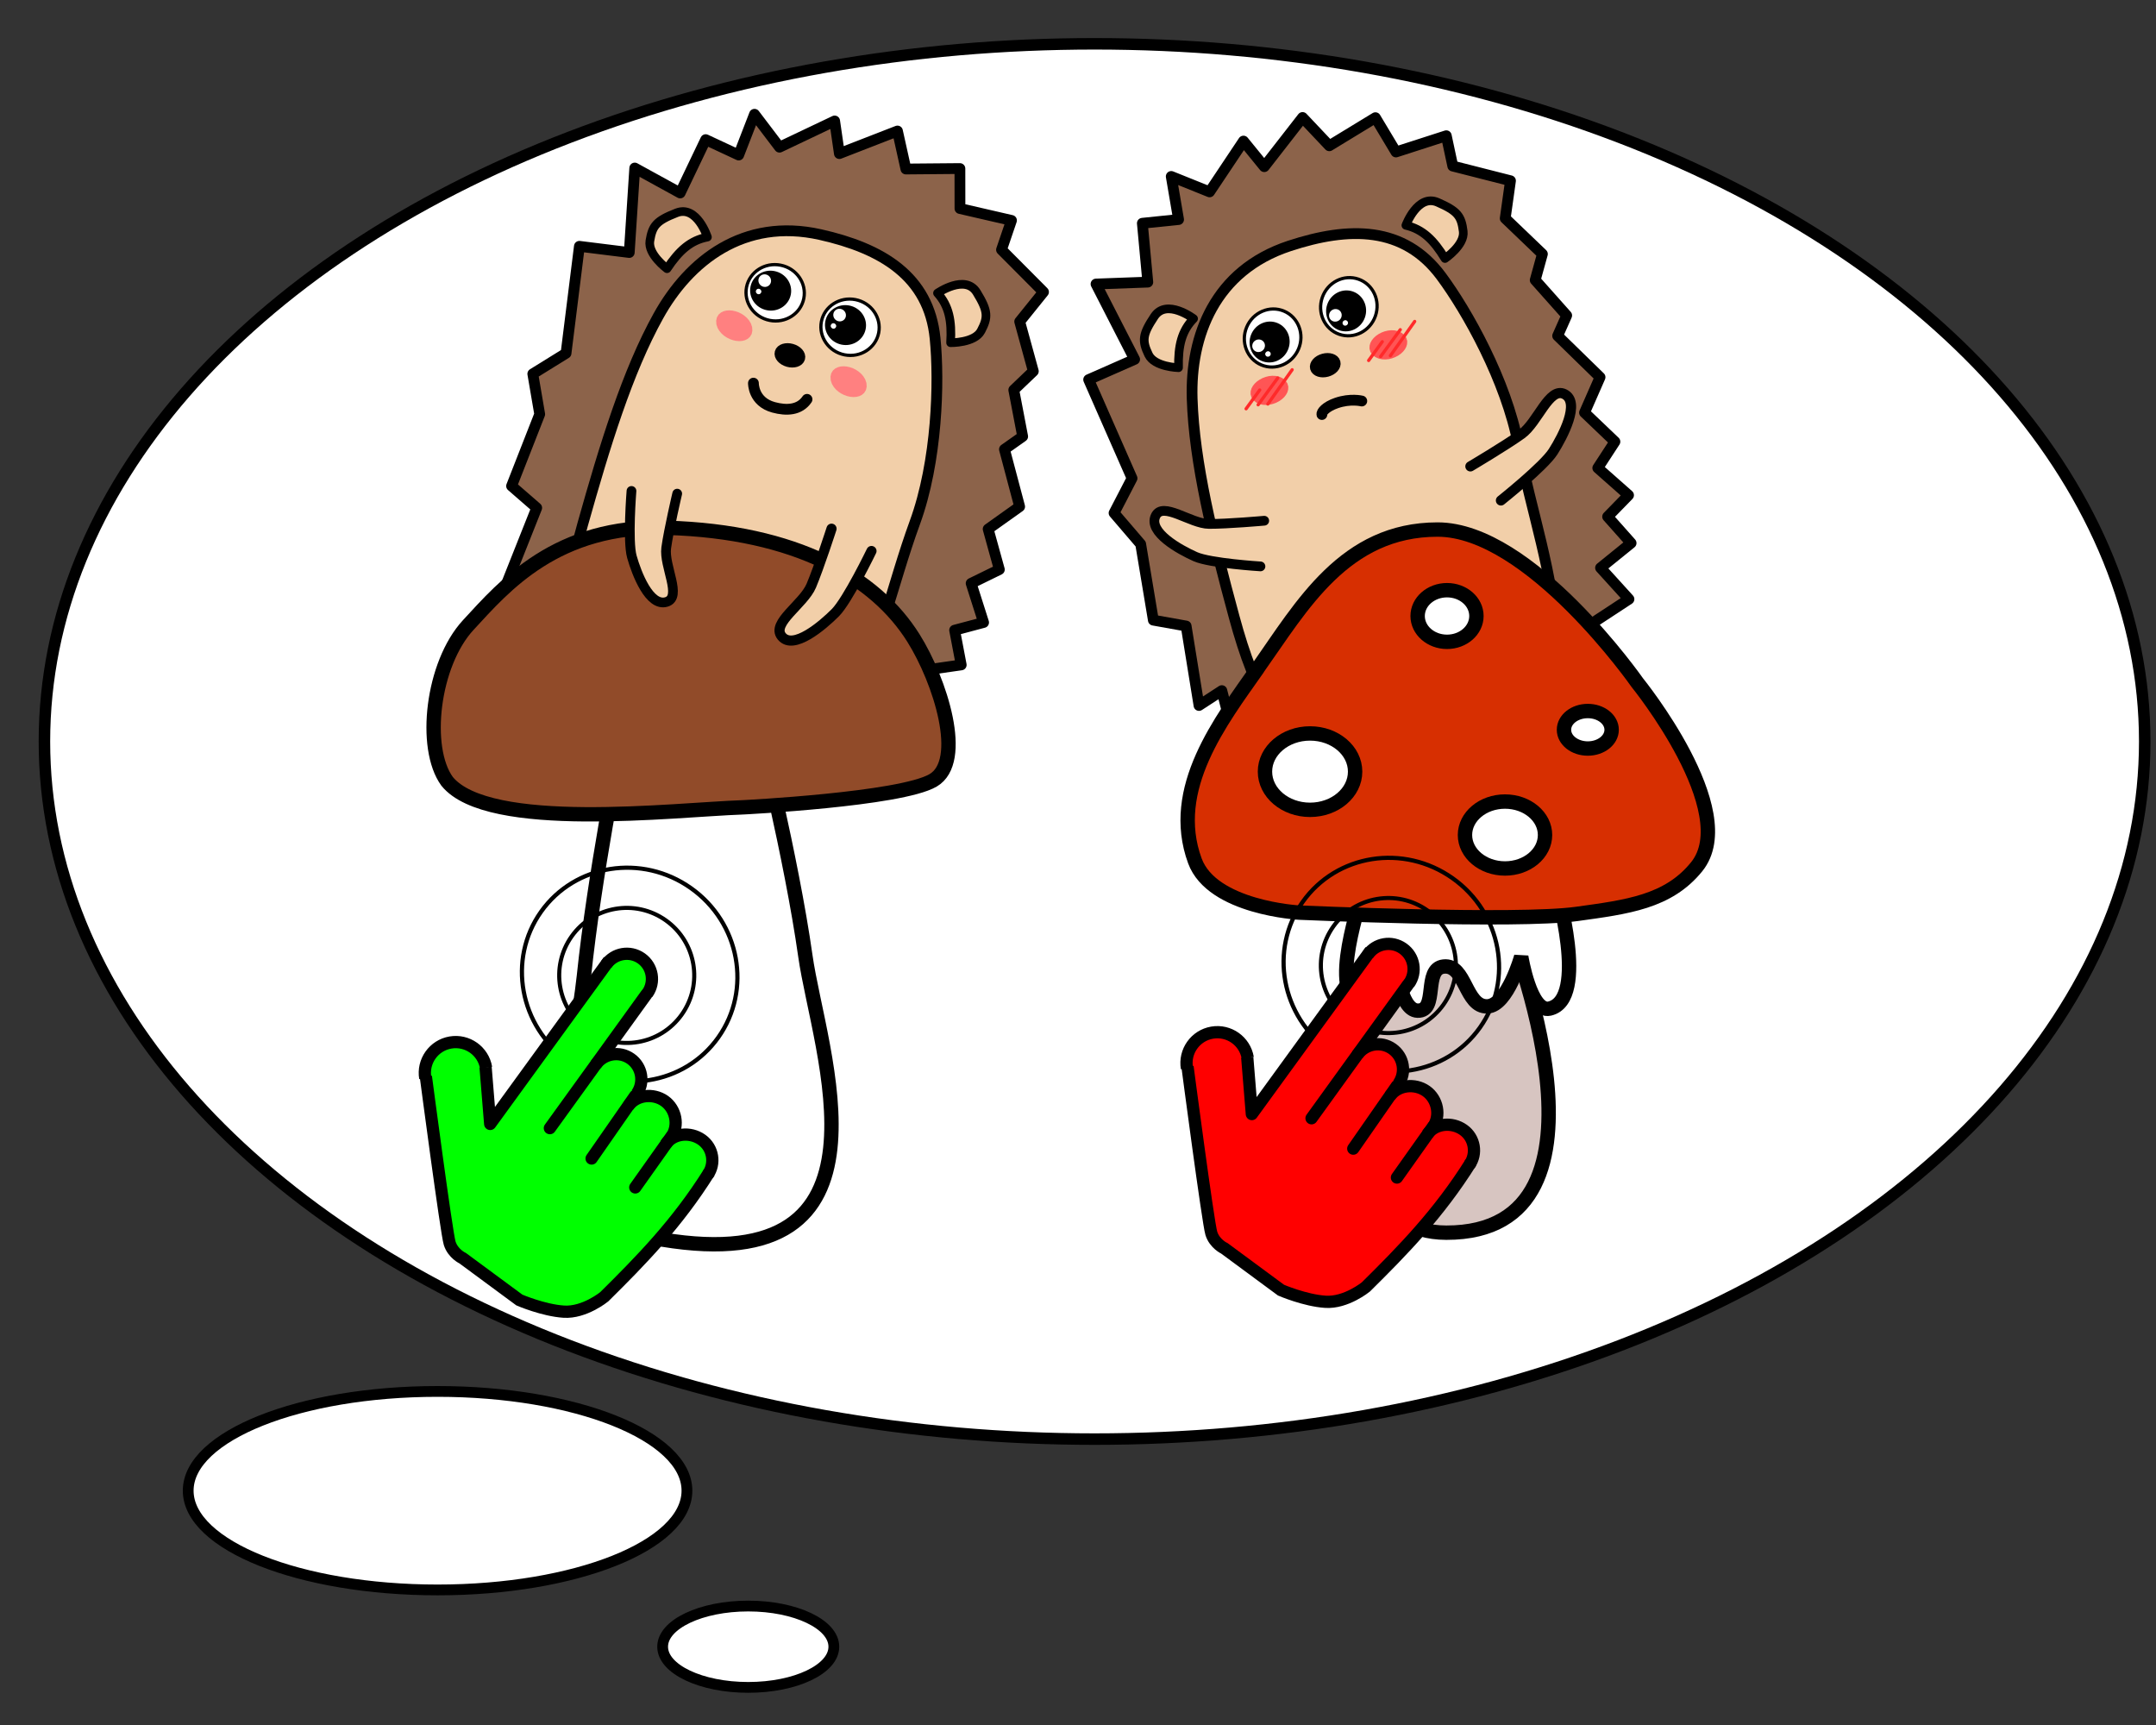 <?xml version="1.0" encoding="UTF-8" standalone="no"?>
<!-- Created with Inkscape (http://www.inkscape.org/) -->

<svg
   width="200mm"
   height="160mm"
   viewBox="0 0 200 160"
   version="1.1"
   id="svg74501"
   inkscape:version="1.1 (c4e8f9e, 2021-05-24)"
   sodipodi:docname="rules.svg"
   xmlns:inkscape="http://www.inkscape.org/namespaces/inkscape"
   xmlns:sodipodi="http://sodipodi.sourceforge.net/DTD/sodipodi-0.dtd"
   xmlns="http://www.w3.org/2000/svg"
   xmlns:svg="http://www.w3.org/2000/svg">
  <rect x="0" y="0" width="200" height="160" fill="#333333" stroke="none"/>
  <sodipodi:namedview
     id="namedview74503"
     pagecolor="#ffffff"
     bordercolor="#999999"
     borderopacity="1"
     inkscape:pageshadow="0"
     inkscape:pageopacity="0"
     inkscape:pagecheckerboard="0"
     inkscape:document-units="mm"
     showgrid="false"
     inkscape:zoom="1.3416246"
     inkscape:cx="435.66584"
     inkscape:cy="231.06315"
     inkscape:window-width="1920"
     inkscape:window-height="1027"
     inkscape:window-x="0"
     inkscape:window-y="0"
     inkscape:window-maximized="1"
     inkscape:current-layer="layer1" />
  <defs
     id="defs74498" />
  <g
     inkscape:label="Layer 1"
     inkscape:groupmode="layer"
     id="layer1">
    <ellipse
       style="color:#000000;display:inline;overflow:visible;fill:#ffffff;fill-rule:evenodd;stroke:#000000;stroke-width:1.067;stop-color:#000000"
       id="path2969"
       cx="101.538"
       cy="68.773"
       rx="97.417"
       ry="64.71"
       inkscape:export-filename="/home/akakiy/rules.svg"
       inkscape:export-xdpi="300"
       inkscape:export-ydpi="300" />
    <ellipse
       style="color:#000000;display:inline;overflow:visible;fill:#ffffff;fill-rule:evenodd;stroke:#000000;stroke-width:1;stop-color:#000000"
       id="path2971"
       cx="40.591"
       cy="138.266"
       rx="23.133"
       ry="9.206"
       inkscape:export-filename="/home/akakiy/rules.svg"
       inkscape:export-xdpi="300"
       inkscape:export-ydpi="300" />
    <ellipse
       style="color:#000000;display:inline;overflow:visible;fill:#ffffff;fill-rule:evenodd;stroke:#000000;stroke-width:1;stop-color:#000000"
       id="path2973"
       cx="69.41"
       cy="152.739"
       rx="7.941"
       ry="3.773"
       inkscape:export-filename="/home/akakiy/rules.svg"
       inkscape:export-xdpi="300"
       inkscape:export-ydpi="300" />
    <path
       style="font-variation-settings:normal;fill:#f2cfa9;fill-opacity:1;fill-rule:evenodd;stroke:#000000;stroke-width:1;stroke-linecap:butt;stroke-linejoin:miter;stroke-miterlimit:4;stroke-dasharray:none;stroke-dashoffset:0;stroke-opacity:1;stop-color:#000000"
       d="m 129.368,67.562 c 0,0 3.746,8.936 1.907,9.901 -1.84,0.965 -2.959,-0.334 -3.28,-1.804 -0.32,-1.47 -1.474,-6.965 -1.474,-6.965"
       id="path3198-0-9-7-2"
       sodipodi:nodetypes="cssc"
       inkscape:export-filename="/home/akakiy/rules.svg"
       inkscape:export-xdpi="300"
       inkscape:export-ydpi="300" />
    <path
       style="font-variation-settings:normal;fill:#f2cfa9;fill-opacity:1;fill-rule:evenodd;stroke:#000000;stroke-width:1;stroke-linecap:butt;stroke-linejoin:miter;stroke-miterlimit:4;stroke-dasharray:none;stroke-dashoffset:0;stroke-opacity:1;stop-color:#000000"
       d="m 138.447,64.509 c 0,0 3.746,8.936 1.907,9.901 -1.84,0.965 -2.959,-0.334 -3.28,-1.804 -0.32,-1.47 -1.474,-6.964 -1.474,-6.964"
       id="path3198-0-9-3-5-89"
       sodipodi:nodetypes="cssc"
       inkscape:export-filename="/home/akakiy/rules.svg"
       inkscape:export-xdpi="300"
       inkscape:export-ydpi="300" />
    <path
       style="font-variation-settings:normal;fill:#f2cfa9;fill-opacity:1;fill-rule:evenodd;stroke:#000000;stroke-width:0.393;stroke-linecap:butt;stroke-linejoin:miter;stroke-miterlimit:4;stroke-dasharray:none;stroke-dashoffset:0;stroke-opacity:1;stop-color:#000000"
       d="m 129.224,21.232 c 0,0 2.274,-3.585 4.355,-2.139 2.08,1.446 3.786,2.994 3.042,4.401 -0.744,1.408 -3.108,2.772 -3.108,2.772 z"
       id="path72072-4-3"
       inkscape:export-filename="/home/akakiy/rules.svg"
       inkscape:export-xdpi="300"
       inkscape:export-ydpi="300" />
    <path
       style="font-variation-settings:normal;fill:#8c634a;fill-opacity:1;fill-rule:evenodd;stroke:#000000;stroke-width:1;stroke-linecap:butt;stroke-linejoin:round;stroke-miterlimit:4;stroke-dasharray:none;stroke-dashoffset:0;stroke-opacity:1;stop-color:#000000"
       d="m 122.341,69.818 -2.304,3.874 -3.076,-3.927 -1.687,1.811 -1.931,-7.518 -2.119,1.378 -1.193,-7.371 -3.041,-0.543 -1.176,-7.056 -2.469,-2.882 1.668,-3.22 -4.025,-9.153 4.266,-1.879 -3.582,-6.988 4.803,-0.176 -0.506,-5.46 3.361,-0.346 -0.681,-3.996 3.557,1.431 3.145,-4.711 1.929,2.372 3.551,-4.561 2.48,2.624 4.278,-2.606 1.907,3.181 4.668,-1.506 0.601,2.812 5.354,1.363 -0.489,3.49 3.45,3.307 -0.668,2.417 2.921,3.282 -0.839,1.889 3.934,3.838 -1.441,3.285 2.82,2.693 -1.59,2.441 2.854,2.523 -1.941,1.992 2.178,2.451 -2.835,2.296 2.636,2.904 -3.754,2.464 z"
       id="path73016-0-6"
       inkscape:export-filename="/home/akakiy/rules.svg"
       inkscape:export-xdpi="300"
       inkscape:export-ydpi="300" />
    <path
       style="font-variation-settings:normal;fill:#f2cfa9;fill-opacity:1;fill-rule:evenodd;stroke:#000000;stroke-width:1;stroke-linecap:butt;stroke-linejoin:miter;stroke-miterlimit:4;stroke-dasharray:none;stroke-dashoffset:0;stroke-opacity:1;stop-color:#000000"
       d="m 123.923,70.662 c -5.135,-1.927 -7.467,-6.165 -9.446,-13.471 -1.98,-7.306 -3.703,-14.272 -3.888,-20.218 -0.181,-5.808 2.089,-11.879 9.024,-14.161 5.531,-1.82 10.616,-1.863 14.078,2.803 2.401,3.235 6.021,9.675 7.155,15.638 1.134,5.964 3.35,12.168 3.579,18.396 0.153,4.171 -5.663,8.77 -8.278,9.8 -2.615,1.03 -7.973,2.808 -12.223,1.213 z"
       id="path71956-6-8"
       sodipodi:nodetypes="sssssssss"
       inkscape:export-filename="/home/akakiy/rules.svg"
       inkscape:export-xdpi="300"
       inkscape:export-ydpi="300" />
    <ellipse
       style="color:#000000;font-variation-settings:normal;overflow:visible;fill:#000000;fill-opacity:1;fill-rule:evenodd;stroke:#000000;stroke-width:0.915;stroke-linecap:butt;stroke-linejoin:miter;stroke-miterlimit:4;stroke-dasharray:none;stroke-dashoffset:0;stroke-opacity:1;stop-color:#000000"
       id="path72332-0-0"
       cx="109.798"
       cy="64.847"
       rx="0.989"
       ry="0.64"
       transform="rotate(-15.161)"
       inkscape:export-filename="/home/akakiy/rules.svg"
       inkscape:export-xdpi="300"
       inkscape:export-ydpi="300" />
    <path
       style="font-variation-settings:normal;fill:#f2cfa9;fill-opacity:1;fill-rule:evenodd;stroke:#000000;stroke-width:0.941;stroke-linecap:round;stroke-linejoin:miter;stroke-miterlimit:4;stroke-dasharray:none;stroke-dashoffset:0;stroke-opacity:1;stop-color:#000000"
       d="m 139.233,46.419 c 0,0 3.976,-3.164 4.842,-4.527 0.915,-1.44 2.563,-4.584 1.044,-5.339 -1.412,-0.702 -2.467,2.629 -3.976,3.709 -1.508,1.081 -4.744,2.996 -4.744,2.996"
       id="path72603-2-0"
       sodipodi:nodetypes="csssc"
       inkscape:export-filename="/home/akakiy/rules.svg"
       inkscape:export-xdpi="300"
       inkscape:export-ydpi="300" />
    <path
       style="font-variation-settings:normal;fill:#f2cfa9;fill-opacity:1;fill-rule:evenodd;stroke:#000000;stroke-width:0.903;stroke-linecap:round;stroke-linejoin:miter;stroke-miterlimit:4;stroke-dasharray:none;stroke-dashoffset:0;stroke-opacity:1;stop-color:#000000"
       d="m 116.926,52.535 c 0,0 -4.656,-0.287 -6.039,-0.902 -1.462,-0.65 -4.396,-2.271 -3.693,-3.772 0.653,-1.395 3.254,0.724 4.954,0.734 1.701,0.011 5.128,-0.296 5.128,-0.296"
       id="path72603-6-2-5"
       sodipodi:nodetypes="csssc"
       inkscape:export-filename="/home/akakiy/rules.svg"
       inkscape:export-xdpi="300"
       inkscape:export-ydpi="300" />
    <path
       style="fill:none;fill-rule:evenodd;stroke:#000000;stroke-width:1;stroke-linecap:round;stroke-linejoin:miter;stroke-miterlimit:4;stroke-dasharray:none;stroke-opacity:1"
       d="m 122.626,38.448 c -0.056,-0.207 0.347,-0.721 1.35,-1.067 1.305,-0.45 2.35,-0.186 2.35,-0.186"
       id="path73939-1"
       sodipodi:nodetypes="csc"
       inkscape:export-filename="/home/akakiy/rules.svg"
       inkscape:export-xdpi="300"
       inkscape:export-ydpi="300" />
    <g
       id="g3084-7"
       transform="matrix(0.833,0,0,0.833,204.458,133.807)"
       inkscape:export-filename="/home/akakiy/rules.svg"
       inkscape:export-xdpi="300"
       inkscape:export-ydpi="300">
      <path
         style="font-variation-settings:normal;opacity:1;fill:#d7c5c1;fill-opacity:1;fill-rule:evenodd;stroke:#000000;stroke-width:1.602;stroke-linecap:butt;stroke-linejoin:miter;stroke-miterlimit:4;stroke-dasharray:none;stroke-dashoffset:0;stroke-opacity:1;stop-color:#000000;stop-opacity:1"
         d="m -90.389,-56.515 c 0,0 -10.557,33.104 6.003,33.14 20.759,0.045 6.822,-34.176 6.822,-34.176"
         id="path13810-6"
         sodipodi:nodetypes="csc" />
      <path
         style="font-variation-settings:normal;opacity:1;fill:#ffffff;fill-opacity:1;fill-rule:evenodd;stroke:#000000;stroke-width:1.602;stroke-linecap:butt;stroke-linejoin:miter;stroke-miterlimit:4;stroke-dasharray:none;stroke-dashoffset:0;stroke-opacity:1;stop-color:#000000;stop-opacity:1"
         d="m -93.765,-61.647 c 0.15,0.899 -4.082,11.704 0.054,13.03 1.993,0.639 3.671,-5.095 3.671,-5.095 0,0 0.421,5.571 2.464,5.615 2.341,0.05 0.571,-4.656 2.898,-4.913 2.475,-0.273 2.385,4.534 4.873,4.435 2.229,-0.088 3.763,-5.534 3.763,-5.534 0,0 1.013,6.27 3.153,5.783 4.442,-1.011 0.707,-13.648 0.707,-13.648"
         id="path13283-3"
         sodipodi:nodetypes="cscssscsc" />
      <path
         style="fill:#d72f01;fill-opacity:1;fill-rule:evenodd;stroke:#000000;stroke-width:1.602;stroke-linecap:butt;stroke-linejoin:miter;stroke-miterlimit:4;stroke-dasharray:none;stroke-opacity:1"
         d="m -105.356,-86.247 c 4.875,-6.94 9.66,-15.421 19.999,-15.421 10.339,0 22.252,17.062 22.252,17.062 0,0 11.599,14.309 6.599,20.488 -3.171,3.918 -7.724,4.471 -13.363,5.251 -6.681,0.924 -30.886,-0.147 -30.886,-0.147 0,0 -9.702,-0.512 -11.629,-5.764 -2.955,-8.052 2.872,-15.552 7.028,-21.469 z"
         id="path12639-1"
         sodipodi:nodetypes="sscsscss" />
      <ellipse
         style="color:#000000;font-variation-settings:normal;overflow:visible;opacity:1;fill:#ffffff;fill-opacity:1;fill-rule:evenodd;stroke:#000000;stroke-width:1.602;stroke-linecap:butt;stroke-linejoin:miter;stroke-miterlimit:4;stroke-dasharray:none;stroke-dashoffset:0;stroke-opacity:1;stop-color:#000000;stop-opacity:1"
         id="path13242-7"
         cx="-84.304"
         cy="-92.041"
         rx="3.274"
         ry="2.875" />
      <ellipse
         style="color:#000000;font-variation-settings:normal;overflow:visible;opacity:1;fill:#ffffff;fill-opacity:1;fill-rule:evenodd;stroke:#000000;stroke-width:1.602;stroke-linecap:butt;stroke-linejoin:miter;stroke-miterlimit:4;stroke-dasharray:none;stroke-dashoffset:0;stroke-opacity:1;stop-color:#000000;stop-opacity:1"
         id="path13244-5"
         cx="-99.559"
         cy="-74.712"
         rx="5.019"
         ry="4.253" />
      <ellipse
         style="color:#000000;font-variation-settings:normal;overflow:visible;opacity:1;fill:#ffffff;fill-opacity:1;fill-rule:evenodd;stroke:#000000;stroke-width:1.602;stroke-linecap:butt;stroke-linejoin:miter;stroke-miterlimit:4;stroke-dasharray:none;stroke-dashoffset:0;stroke-opacity:1;stop-color:#000000;stop-opacity:1"
         id="path13246-9"
         cx="-77.848"
         cy="-67.655"
         rx="4.458"
         ry="3.726" />
      <ellipse
         style="color:#000000;font-variation-settings:normal;overflow:visible;opacity:1;fill:#ffffff;fill-opacity:1;fill-rule:evenodd;stroke:#000000;stroke-width:1.602;stroke-linecap:butt;stroke-linejoin:miter;stroke-miterlimit:4;stroke-dasharray:none;stroke-dashoffset:0;stroke-opacity:1;stop-color:#000000;stop-opacity:1"
         id="path13248-6"
         cx="-68.627"
         cy="-79.373"
         rx="2.654"
         ry="2.088" />
    </g>
    <path
       style="font-variation-settings:normal;fill:#f2cfa9;fill-opacity:1;fill-rule:evenodd;stroke:#000000;stroke-width:1;stroke-linecap:butt;stroke-linejoin:miter;stroke-miterlimit:4;stroke-dasharray:none;stroke-dashoffset:0;stroke-opacity:1;stop-color:#000000"
       d="m 61.516,65.178 c 0,0 -1.368,9.592 -3.442,9.477 -2.074,-0.115 -2.369,-1.804 -1.89,-3.23 0.479,-1.426 2.307,-6.734 2.307,-6.734"
       id="path3198-0-9-7-9-1"
       sodipodi:nodetypes="cssc"
       inkscape:export-filename="/home/akakiy/rules.svg"
       inkscape:export-xdpi="300"
       inkscape:export-ydpi="300" />
    <path
       style="font-variation-settings:normal;fill:#f2cfa9;fill-opacity:1;fill-rule:evenodd;stroke:#000000;stroke-width:1;stroke-linecap:butt;stroke-linejoin:miter;stroke-miterlimit:4;stroke-dasharray:none;stroke-dashoffset:0;stroke-opacity:1;stop-color:#000000"
       d="m 70.875,67.215 c 0,0 -1.368,9.592 -3.442,9.477 -2.074,-0.115 -2.369,-1.804 -1.89,-3.23 0.479,-1.426 2.307,-6.734 2.307,-6.734"
       id="path3198-0-9-3-5-6-08"
       sodipodi:nodetypes="cssc"
       inkscape:export-filename="/home/akakiy/rules.svg"
       inkscape:export-xdpi="300"
       inkscape:export-ydpi="300" />
    <path
       style="font-variation-settings:normal;fill:#f2cfa9;fill-opacity:1;fill-rule:evenodd;stroke:#000000;stroke-width:0.393;stroke-linecap:butt;stroke-linejoin:miter;stroke-miterlimit:4;stroke-dasharray:none;stroke-dashoffset:0;stroke-opacity:1;stop-color:#000000"
       d="m 85.157,25.333 c 0,0 3.791,-1.911 4.835,0.398 1.044,2.308 1.714,4.512 0.353,5.339 -1.361,0.827 -4.09,0.785 -4.09,0.785 z"
       id="path72072-4-7-5"
       inkscape:export-filename="/home/akakiy/rules.svg"
       inkscape:export-xdpi="300"
       inkscape:export-ydpi="300" />
    <path
       style="font-variation-settings:normal;fill:#8c634a;fill-opacity:1;fill-rule:evenodd;stroke:#000000;stroke-width:1;stroke-linecap:butt;stroke-linejoin:round;stroke-miterlimit:4;stroke-dasharray:none;stroke-dashoffset:0;stroke-opacity:1;stop-color:#000000"
       d="m 54.326,63.51 -3.965,2.144 -0.626,-4.949 -2.377,0.689 2.198,-7.445 -2.526,0.096 2.757,-6.94 -2.332,-2.026 2.61,-6.661 -0.641,-3.741 3.083,-1.909 1.239,-9.922 4.626,0.575 0.51,-7.836 4.214,2.313 2.366,-4.947 3.063,1.427 1.465,-3.78 2.319,3.053 5.116,-2.431 0.439,3.025 5.388,-2.094 0.783,3.525 5.009,-0.043 0.005,3.709 4.78,1.102 -0.926,2.722 3.897,3.916 -2.21,2.745 1.265,4.608 -1.813,1.733 0.824,4.316 -1.689,1.192 1.409,5.313 -2.922,2.08 1.039,3.758 -2.617,1.28 1.156,3.63 -2.688,0.714 0.612,3.221 -3.611,0.517 0.773,3.845 -4.487,0.19 z"
       id="path73016-0-5-0"
       inkscape:export-filename="/home/akakiy/rules.svg"
       inkscape:export-xdpi="300"
       inkscape:export-ydpi="300" />
    <path
       style="font-variation-settings:normal;fill:#f2cfa9;fill-opacity:1;fill-rule:evenodd;stroke:#000000;stroke-width:1;stroke-linecap:butt;stroke-linejoin:miter;stroke-miterlimit:4;stroke-dasharray:none;stroke-dashoffset:0;stroke-opacity:1;stop-color:#000000"
       d="m 55.251,65.046 c -3.419,-4.288 -3.247,-9.122 -1.199,-16.409 2.048,-7.287 4.142,-14.151 7.033,-19.35 2.824,-5.079 7.886,-9.126 15.01,-7.528 5.682,1.275 10.068,3.846 10.648,9.627 0.402,4.009 0.206,11.393 -1.88,17.094 -2.086,5.701 -3.366,12.163 -6.364,17.627 -2.008,3.659 -9.36,4.624 -12.133,4.167 -2.773,-0.457 -8.284,-1.68 -11.114,-5.228 z"
       id="path71956-6-4-6"
       sodipodi:nodetypes="sssssssss"
       inkscape:export-filename="/home/akakiy/rules.svg"
       inkscape:export-xdpi="300"
       inkscape:export-ydpi="300" />
    <ellipse
       style="color:#000000;font-variation-settings:normal;overflow:visible;fill:#000000;fill-opacity:1;fill-rule:evenodd;stroke:#000000;stroke-width:0.915;stroke-linecap:butt;stroke-linejoin:miter;stroke-miterlimit:4;stroke-dasharray:none;stroke-dashoffset:0;stroke-opacity:1;stop-color:#000000"
       id="path72332-0-8-46"
       cx="79.46"
       cy="11.905"
       rx="0.989"
       ry="0.64"
       transform="rotate(15.698)"
       inkscape:export-filename="/home/akakiy/rules.svg"
       inkscape:export-xdpi="300"
       inkscape:export-ydpi="300" />
    <path
       style="font-variation-settings:normal;fill:#f2cfa9;fill-opacity:1;fill-rule:evenodd;stroke:#000000;stroke-width:1;stroke-linecap:round;stroke-linejoin:round;stroke-miterlimit:4;stroke-dasharray:none;stroke-dashoffset:0;stroke-opacity:1;stop-color:#000000"
       d="m 69.891,35.537 c 0,0 -0.04,1.726 1.872,2.246 1.198,0.326 2.413,0.273 3.101,-0.743"
       id="path72451-3-8"
       sodipodi:nodetypes="csc"
       inkscape:export-filename="/home/akakiy/rules.svg"
       inkscape:export-xdpi="300"
       inkscape:export-ydpi="300" />
    <g
       id="g3075-2"
       transform="matrix(0.833,0,0,0.833,202.352,138.254)"
       inkscape:export-filename="/home/akakiy/rules.svg"
       inkscape:export-xdpi="300"
       inkscape:export-ydpi="300">
      <path
         style="font-variation-settings:normal;opacity:1;fill:#ffffff;fill-opacity:1;fill-rule:evenodd;stroke:#000000;stroke-width:1.6;stroke-linecap:butt;stroke-linejoin:miter;stroke-miterlimit:4;stroke-dasharray:none;stroke-dashoffset:0;stroke-opacity:1;stop-color:#000000;stop-opacity:1"
         d="m -173.887,-82.659 c 0,0 -2.853,14.272 -4.004,25.362 -0.841,8.106 -5.795,26.938 8.707,29.345 27.179,4.513 17.44,-21.036 15.952,-31.571 -1.543,-10.926 -5.329,-26.042 -5.329,-26.042"
         id="path26588-1"
         sodipodi:nodetypes="csssc" />
      <path
         style="font-variation-settings:normal;opacity:1;fill:#914b29;fill-opacity:1;fill-rule:evenodd;stroke:#000000;stroke-width:1.6;stroke-linecap:butt;stroke-linejoin:miter;stroke-miterlimit:4;stroke-dasharray:none;stroke-dashoffset:0;stroke-opacity:1;stop-color:#000000;stop-opacity:1"
         d="m -160.234,-76.074 c -7.644,0.266 -28.301,2.761 -32.898,-2.9 -2.705,-3.721 -1.653,-13.064 2.368,-17.411 4.021,-4.348 9.798,-11.18 22.113,-10.818 14.405,0.423 23.216,5.516 27.455,12.278 2.996,4.778 5.829,13.722 2.185,15.848 -3.644,2.127 -21.224,3.004 -21.224,3.004 z"
         id="path27098-7"
         sodipodi:nodetypes="ccsssscc" />
    </g>
    <path
       style="font-variation-settings:normal;fill:#f2cfa9;fill-opacity:1;fill-rule:evenodd;stroke:#000000;stroke-width:0.941;stroke-linecap:round;stroke-linejoin:miter;stroke-miterlimit:4;stroke-dasharray:none;stroke-dashoffset:0;stroke-opacity:1;stop-color:#000000"
       d="m 80.842,51.109 c 0,0 -2.212,4.574 -3.351,5.719 -1.204,1.21 -3.908,3.509 -4.978,2.193 -0.995,-1.223 2.022,-2.985 2.744,-4.694 0.722,-1.709 1.879,-5.287 1.879,-5.287"
       id="path72603-2-9-6"
       sodipodi:nodetypes="csssc"
       inkscape:export-filename="/home/akakiy/rules.svg"
       inkscape:export-xdpi="300"
       inkscape:export-ydpi="300" />
    <path
       style="font-variation-settings:normal;fill:#f2cfa9;fill-opacity:1;fill-rule:evenodd;stroke:#000000;stroke-width:0.903;stroke-linecap:round;stroke-linejoin:miter;stroke-miterlimit:4;stroke-dasharray:none;stroke-dashoffset:0;stroke-opacity:1;stop-color:#000000"
       d="m 58.578,45.536 c 0,0 -0.374,4.65 0.038,6.106 0.436,1.539 1.626,4.673 3.211,4.189 1.474,-0.449 -0.256,-3.324 -0.026,-5.009 0.23,-1.685 1.019,-5.035 1.019,-5.035"
       id="path72603-6-2-7-2"
       sodipodi:nodetypes="csssc"
       inkscape:export-filename="/home/akakiy/rules.svg"
       inkscape:export-xdpi="300"
       inkscape:export-ydpi="300" />
    <g
       id="g7247"
       transform="matrix(0.309,0.219,-0.219,0.309,-145.03,35.924)"
       inkscape:export-filename="/home/akakiy/rules.svg"
       inkscape:export-xdpi="300"
       inkscape:export-ydpi="300">
      <ellipse
         style="color:#000000;font-variation-settings:normal;overflow:visible;opacity:1;fill:none;fill-opacity:1;fill-rule:evenodd;stroke:#000000;stroke-width:1.025;stroke-linecap:round;stroke-linejoin:round;stroke-miterlimit:4;stroke-dasharray:none;stroke-dashoffset:0;stroke-opacity:1;stop-color:#000000;stop-opacity:1"
         id="path6037"
         cx="521.413"
         cy="-193.262"
         rx="26.607"
         ry="25.952" />
      <circle
         style="color:#000000;font-variation-settings:normal;overflow:visible;opacity:1;fill:none;fill-opacity:1;fill-rule:evenodd;stroke:#000000;stroke-width:1;stroke-linecap:round;stroke-linejoin:round;stroke-miterlimit:4;stroke-dasharray:none;stroke-dashoffset:0;stroke-opacity:1;stop-color:#000000;stop-opacity:1"
         id="path6143"
         cx="520.945"
         cy="-192.676"
         r="16.537" />
      <path
         style="color:#000000;font-variation-settings:normal;overflow:visible;opacity:1;fill:#00ff00;fill-opacity:1;fill-rule:evenodd;stroke:#00ff00;stroke-width:1.251;stroke-linecap:round;stroke-linejoin:round;stroke-miterlimit:4;stroke-dasharray:none;stroke-dashoffset:0;stroke-opacity:1;stop-color:#000000;stop-opacity:1"
         d="m 521.152,-196.611 c -2.861,0.113 -4.698,3.007 -4.379,5.695 -0.396,15.961 -0.484,31.931 -0.575,47.897 -0.771,0.825 -2.149,1.2 -2.756,-0.028 -3.603,-3.682 -6.478,-8.11 -10.429,-11.426 -3.623,-1.725 -8.334,1.11 -8.485,5.143 -0.333,3.706 3.549,5.758 5.495,8.332 8.224,8.584 15.978,17.653 24.693,25.747 1.905,1.432 4.583,0.614 6.791,0.958 4.964,0.014 9.979,0.236 14.912,-0.01 4.881,-1.622 10.882,-3.287 12.912,-8.624 2.341,-6.284 2.802,-13.084 3.767,-19.672 0.68,-7.348 1.083,-14.773 0.652,-22.144 -0.21,-3.626 -5.151,-5.595 -7.72,-2.935 -2.357,2.289 -1.356,5.964 -1.745,8.883 -0.301,2.805 0.326,5.882 -0.802,8.513 -0.942,0.715 -2.159,-0.107 -1.952,-1.273 -0.53,-5.566 0.477,-11.292 -0.818,-16.77 -0.954,-3.173 -5.476,-4.212 -7.63,-1.632 -1.282,1.058 -1.553,2.709 -1.774,4.191 -0.32,5.117 0.472,10.302 -0.269,15.38 -0.311,1.146 -2.712,0.82 -2.302,-0.509 -0.633,-7.074 -0.082,-14.258 -0.973,-21.307 -1.263,-3.201 -6.252,-3.961 -8.043,-0.801 -1.551,2.799 -0.638,6.238 -0.943,9.291 -0.185,4.334 0.356,8.764 -0.347,13.048 -0.444,1.252 -2.597,1.116 -2.407,-0.39 -0.445,-13.99 0.317,-28.005 -0.197,-41.993 -0.113,-2.214 -2.625,-3.718 -4.674,-3.563 z"
         id="path6579" />
      <path
         id="path3287"
         style="overflow:visible;opacity:1;vector-effect:none;fill:none;fill-rule:evenodd;stroke:#000000;stroke-width:3;stop-color:#000000;stop-opacity:1"
         d="m 515.298,-191.989 c 0,-3.401 2.757,-6.159 6.159,-6.159 3.401,0 6.159,2.757 6.159,6.159"
         sodipodi:nodetypes="csc" />
      <path
         id="path3287-5"
         style="overflow:visible;fill:none;fill-rule:evenodd;stroke:#000000;stroke-width:3;stop-color:#000000"
         d="m 527.391,-170.435 c 0,-3.401 2.757,-6.159 6.159,-6.159 3.401,0 6.159,2.757 6.159,6.159"
         sodipodi:nodetypes="csc" />
      <path
         id="path3287-5-4"
         style="overflow:visible;fill:none;fill-rule:evenodd;stroke:#000000;stroke-width:3;stop-color:#000000"
         d="m 539.74,-166.795 c 0,-3.401 3.15,-6.159 6.552,-6.159 3.401,0 6.428,2.84 6.428,6.241"
         sodipodi:nodetypes="csc" />
      <path
         id="path3287-5-1"
         style="overflow:visible;fill:none;fill-rule:evenodd;stroke:#000000;stroke-width:3;stop-color:#000000"
         d="m 552.627,-164.437 c 0,-3.401 3.171,-6.034 6.572,-6.034 3.401,0 6.159,2.757 6.159,6.159"
         sodipodi:nodetypes="csc" />
      <path
         id="path3287-5-8"
         style="overflow:visible;fill:none;fill-rule:evenodd;stroke:#000000;stroke-width:3;stop-color:#000000"
         d="m 495.229,-143.626 c -2.951,-2.951 -2.951,-7.735 0,-10.686 2.951,-2.951 7.735,-2.951 10.686,0"
         sodipodi:nodetypes="csc" />
      <path
         style="fill:none;fill-rule:evenodd;stroke:#000000;stroke-width:3;stroke-linecap:butt;stroke-linejoin:round;stroke-miterlimit:4;stroke-dasharray:none;stroke-opacity:1"
         d="m 515.281,-193.112 -0.589,49.445 -8.957,-10.681"
         id="path3554"
         sodipodi:nodetypes="ccc" />
      <path
         style="fill:none;fill-rule:evenodd;stroke:#000000;stroke-width:3;stroke-linecap:round;stroke-linejoin:miter;stroke-miterlimit:4;stroke-dasharray:none;stroke-opacity:1"
         d="m 527.561,-191.717 -0.349,40.439"
         id="path3556"
         sodipodi:nodetypes="cc" />
      <path
         style="fill:none;fill-rule:evenodd;stroke:#000000;stroke-width:3;stroke-linecap:round;stroke-linejoin:miter;stroke-miterlimit:4;stroke-dasharray:none;stroke-opacity:1"
         d="m 539.687,-169.818 0.165,18.699"
         id="path3558" />
      <path
         style="fill:none;fill-rule:evenodd;stroke:#000000;stroke-width:3;stroke-linecap:round;stroke-linejoin:miter;stroke-miterlimit:4;stroke-dasharray:none;stroke-opacity:1"
         d="m 552.673,-166.752 v 15.224"
         id="path3560" />
      <path
         style="fill:none;fill-rule:evenodd;stroke:#000000;stroke-width:3;stroke-linecap:butt;stroke-linejoin:miter;stroke-miterlimit:4;stroke-dasharray:none;stroke-opacity:1"
         d="m 565.313,-165.014 c 0.845,14.788 -1.17,27.329 -3.356,39.736 0,0 -1.664,6.046 -5.967,8.694 -4.302,2.648 -10.537,3.971 -10.537,3.971 l -17.21,-0.331 c 0,0 -2.616,0.496 -4.767,-1.158 -2.151,-1.655 -28.362,-29.933 -28.362,-29.933"
         id="path3562"
         sodipodi:nodetypes="ccsccsc" />
    </g>
    <g
       id="g7247-3"
       transform="matrix(0.309,0.219,-0.219,0.309,-74.375,35.008)"
       inkscape:export-filename="/home/akakiy/rules.svg"
       inkscape:export-xdpi="300"
       inkscape:export-ydpi="300">
      <ellipse
         style="color:#000000;font-variation-settings:normal;overflow:visible;opacity:1;fill:none;fill-opacity:1;fill-rule:evenodd;stroke:#000000;stroke-width:1.025;stroke-linecap:round;stroke-linejoin:round;stroke-miterlimit:4;stroke-dasharray:none;stroke-dashoffset:0;stroke-opacity:1;stop-color:#000000;stop-opacity:1"
         id="path6037-8"
         cx="521.413"
         cy="-193.262"
         rx="26.607"
         ry="25.952" />
      <circle
         style="color:#000000;font-variation-settings:normal;overflow:visible;opacity:1;fill:none;fill-opacity:1;fill-rule:evenodd;stroke:#000000;stroke-width:1;stroke-linecap:round;stroke-linejoin:round;stroke-miterlimit:4;stroke-dasharray:none;stroke-dashoffset:0;stroke-opacity:1;stop-color:#000000;stop-opacity:1"
         id="path6143-8"
         cx="520.945"
         cy="-192.676"
         r="16.537" />
      <path
         style="color:#000000;font-variation-settings:normal;overflow:visible;opacity:1;fill:#ff0000;fill-opacity:1;fill-rule:evenodd;stroke:#ff0000;stroke-width:1.251;stroke-linecap:round;stroke-linejoin:round;stroke-miterlimit:4;stroke-dasharray:none;stroke-dashoffset:0;stroke-opacity:1;stop-color:#000000;stop-opacity:1"
         d="m 521.152,-196.611 c -2.861,0.113 -4.698,3.007 -4.379,5.695 -0.396,15.961 -0.484,31.931 -0.575,47.897 -0.771,0.825 -2.149,1.2 -2.756,-0.028 -3.603,-3.682 -6.478,-8.11 -10.429,-11.426 -3.623,-1.725 -8.334,1.11 -8.485,5.143 -0.333,3.706 3.549,5.758 5.495,8.332 8.224,8.584 15.978,17.653 24.693,25.747 1.905,1.432 4.583,0.614 6.791,0.958 4.964,0.014 9.979,0.236 14.912,-0.01 4.881,-1.622 10.882,-3.287 12.912,-8.624 2.341,-6.284 2.802,-13.084 3.767,-19.672 0.68,-7.348 1.083,-14.773 0.652,-22.144 -0.21,-3.626 -5.151,-5.595 -7.72,-2.935 -2.357,2.289 -1.356,5.964 -1.745,8.883 -0.301,2.805 0.326,5.882 -0.802,8.513 -0.942,0.715 -2.159,-0.107 -1.952,-1.273 -0.53,-5.566 0.477,-11.292 -0.818,-16.77 -0.954,-3.173 -5.476,-4.212 -7.63,-1.632 -1.282,1.058 -1.553,2.709 -1.774,4.191 -0.32,5.117 0.472,10.302 -0.269,15.38 -0.311,1.146 -2.712,0.82 -2.302,-0.509 -0.633,-7.074 -0.082,-14.258 -0.973,-21.307 -1.263,-3.201 -6.252,-3.961 -8.043,-0.801 -1.551,2.799 -0.638,6.238 -0.943,9.291 -0.185,4.334 0.356,8.764 -0.347,13.048 -0.444,1.252 -2.597,1.116 -2.407,-0.39 -0.445,-13.99 0.317,-28.005 -0.197,-41.993 -0.113,-2.214 -2.625,-3.718 -4.674,-3.563 z"
         id="path6579-3" />
      <path
         id="path3287-1"
         style="overflow:visible;opacity:1;vector-effect:none;fill:none;fill-rule:evenodd;stroke:#000000;stroke-width:3;stop-color:#000000;stop-opacity:1"
         d="m 515.298,-191.989 c 0,-3.401 2.757,-6.159 6.159,-6.159 3.401,0 6.159,2.757 6.159,6.159"
         sodipodi:nodetypes="csc" />
      <path
         id="path3287-5-89"
         style="overflow:visible;fill:none;fill-rule:evenodd;stroke:#000000;stroke-width:3;stop-color:#000000"
         d="m 527.391,-170.435 c 0,-3.401 2.757,-6.159 6.159,-6.159 3.401,0 6.159,2.757 6.159,6.159"
         sodipodi:nodetypes="csc" />
      <path
         id="path3287-5-4-6"
         style="overflow:visible;fill:none;fill-rule:evenodd;stroke:#000000;stroke-width:3;stop-color:#000000"
         d="m 539.74,-166.795 c 0,-3.401 3.15,-6.159 6.552,-6.159 3.401,0 6.428,2.84 6.428,6.241"
         sodipodi:nodetypes="csc" />
      <path
         id="path3287-5-1-4"
         style="overflow:visible;fill:none;fill-rule:evenodd;stroke:#000000;stroke-width:3;stop-color:#000000"
         d="m 552.627,-164.437 c 0,-3.401 3.171,-6.034 6.572,-6.034 3.401,0 6.159,2.757 6.159,6.159"
         sodipodi:nodetypes="csc" />
      <path
         id="path3287-5-8-3"
         style="overflow:visible;fill:none;fill-rule:evenodd;stroke:#000000;stroke-width:3;stop-color:#000000"
         d="m 495.229,-143.626 c -2.951,-2.951 -2.951,-7.735 0,-10.686 2.951,-2.951 7.735,-2.951 10.686,0"
         sodipodi:nodetypes="csc" />
      <path
         style="fill:none;fill-rule:evenodd;stroke:#000000;stroke-width:3;stroke-linecap:butt;stroke-linejoin:round;stroke-miterlimit:4;stroke-dasharray:none;stroke-opacity:1"
         d="m 515.281,-193.112 -0.589,49.445 -8.957,-10.681"
         id="path3554-3"
         sodipodi:nodetypes="ccc" />
      <path
         style="fill:none;fill-rule:evenodd;stroke:#000000;stroke-width:3;stroke-linecap:round;stroke-linejoin:miter;stroke-miterlimit:4;stroke-dasharray:none;stroke-opacity:1"
         d="m 527.561,-191.717 -0.349,40.439"
         id="path3556-3"
         sodipodi:nodetypes="cc" />
      <path
         style="fill:none;fill-rule:evenodd;stroke:#000000;stroke-width:3;stroke-linecap:round;stroke-linejoin:miter;stroke-miterlimit:4;stroke-dasharray:none;stroke-opacity:1"
         d="m 539.687,-169.818 0.165,18.699"
         id="path3558-8" />
      <path
         style="fill:none;fill-rule:evenodd;stroke:#000000;stroke-width:3;stroke-linecap:round;stroke-linejoin:miter;stroke-miterlimit:4;stroke-dasharray:none;stroke-opacity:1"
         d="m 552.673,-166.752 v 15.224"
         id="path3560-6" />
      <path
         style="fill:none;fill-rule:evenodd;stroke:#000000;stroke-width:3;stroke-linecap:butt;stroke-linejoin:miter;stroke-miterlimit:4;stroke-dasharray:none;stroke-opacity:1"
         d="m 565.313,-165.014 c 0.845,14.788 -1.17,27.329 -3.356,39.736 0,0 -1.664,6.046 -5.967,8.694 -4.302,2.648 -10.537,3.971 -10.537,3.971 l -17.21,-0.331 c 0,0 -2.616,0.496 -4.767,-1.158 -2.151,-1.655 -28.362,-29.933 -28.362,-29.933"
         id="path3562-0"
         sodipodi:nodetypes="ccsccsc" />
    </g>
    <path
       style="font-variation-settings:normal;fill:#f2cfa9;fill-opacity:1;fill-rule:evenodd;stroke:#000000;stroke-width:0.802;stroke-linecap:butt;stroke-linejoin:round;stroke-miterlimit:4;stroke-dasharray:none;stroke-dashoffset:0;stroke-opacity:1;stop-color:#000000"
       d="m 130.417,20.9 c 0,0 1.088,-2.949 2.95,-2.134 1.862,0.815 2.192,1.284 2.368,2.697 0.158,1.268 -1.691,2.516 -1.691,2.516 -1.06,-1.744 -2.086,-2.717 -3.628,-3.08 z"
       id="path72072-4-7"
       sodipodi:nodetypes="csscc" />
    <path
       style="font-variation-settings:normal;fill:#f2cfa9;fill-opacity:1;fill-rule:evenodd;stroke:#000000;stroke-width:0.802;stroke-linecap:butt;stroke-linejoin:round;stroke-miterlimit:4;stroke-dasharray:none;stroke-dashoffset:0;stroke-opacity:1;stop-color:#000000"
       d="m 110.722,29.557 c 0,0 -2.506,-1.898 -3.635,-0.208 -1.13,1.69 -1.155,2.263 -0.541,3.548 0.55,1.153 2.78,1.208 2.78,1.208 -0.047,-2.041 0.293,-3.413 1.396,-4.549 z"
       id="path72072-4-7-6"
       sodipodi:nodetypes="csscc" />
    <path
       style="font-variation-settings:normal;fill:#f2cfa9;fill-opacity:1;fill-rule:evenodd;stroke:#000000;stroke-width:0.802;stroke-linecap:butt;stroke-linejoin:round;stroke-miterlimit:4;stroke-dasharray:none;stroke-dashoffset:0;stroke-opacity:1;stop-color:#000000"
       d="m 86.967,27.187 c 0,0 2.579,-1.796 3.641,-0.063 1.062,1.734 1.064,2.307 0.399,3.567 -0.596,1.13 -2.826,1.097 -2.826,1.097 0.128,-2.037 -0.157,-3.422 -1.214,-4.601 z"
       id="path72072-4-7-4"
       sodipodi:nodetypes="csscc" />
    <path
       style="font-variation-settings:normal;fill:#f2cfa9;fill-opacity:1;fill-rule:evenodd;stroke:#000000;stroke-width:0.802;stroke-linecap:butt;stroke-linejoin:round;stroke-miterlimit:4;stroke-dasharray:none;stroke-dashoffset:0;stroke-opacity:1;stop-color:#000000"
       d="m 65.624,21.99 c 0,0 -0.97,-2.99 -2.863,-2.25 -1.893,0.74 -2.242,1.195 -2.474,2.601 -0.208,1.26 1.589,2.582 1.589,2.582 1.129,-1.701 2.193,-2.632 3.748,-2.933 z"
       id="path72072-4-7-6-1"
       sodipodi:nodetypes="csscc" />
    <g
       id="g11609"
       transform="rotate(-2.187,1090.007,-1085.463)">
      <ellipse
         style="color:#000000;font-variation-settings:normal;overflow:visible;fill:#ff8080;fill-opacity:1;fill-rule:evenodd;stroke:#ff8080;stroke-width:1.295;stroke-linecap:butt;stroke-linejoin:miter;stroke-miterlimit:4;stroke-dasharray:none;stroke-dashoffset:0;stroke-opacity:1;stop-color:#000000"
         id="path72356-4-5-8-4-9"
         cx="-25.385"
         cy="-17.555"
         rx="1.097"
         ry="0.701"
         transform="matrix(-0.951,-0.308,-0.122,0.992,0,0)" />
      <ellipse
         style="color:#000000;font-variation-settings:normal;overflow:visible;fill:#ff8080;fill-opacity:1;fill-rule:evenodd;stroke:#ff8080;stroke-width:1.295;stroke-linecap:butt;stroke-linejoin:miter;stroke-miterlimit:4;stroke-dasharray:none;stroke-dashoffset:0;stroke-opacity:1;stop-color:#000000"
         id="path72356-4-5-8-4-9-7"
         cx="-36.596"
         cy="-15.402"
         rx="1.097"
         ry="0.701"
         transform="matrix(-0.951,-0.308,-0.122,0.992,0,0)" />
      <g
         id="g1667"
         transform="rotate(28.365,107.144,3.97)">
        <ellipse
           style="color:#000000;font-variation-settings:normal;overflow:visible;fill:#ffffff;fill-opacity:1;fill-rule:evenodd;stroke:#000000;stroke-width:0.3;stroke-linecap:butt;stroke-linejoin:miter;stroke-miterlimit:4;stroke-dasharray:none;stroke-dashoffset:0;stroke-opacity:1;stop-color:#000000"
           id="ellipse3188-4-2-6-3-0-4-6"
           cx="-31.221"
           cy="-35.112"
           rx="2.708"
           ry="2.61"
           transform="rotate(165)" />
        <ellipse
           style="color:#000000;font-variation-settings:normal;overflow:visible;vector-effect:none;fill:#000000;fill-opacity:1;fill-rule:evenodd;stroke:#000000;stroke-width:0.701;stroke-linecap:butt;stroke-linejoin:miter;stroke-miterlimit:4;stroke-dasharray:none;stroke-dashoffset:0;stroke-opacity:1;-inkscape-stroke:none;stop-color:#000000"
           id="ellipse3190-0-1-4-3-4-7-4"
           cx="-30.771"
           cy="-34.999"
           rx="1.555"
           ry="1.499"
           transform="rotate(165)" />
        <ellipse
           style="color:#000000;font-variation-settings:normal;overflow:visible;vector-effect:none;fill:#ffffff;fill-opacity:1;fill-rule:evenodd;stroke:#ffffff;stroke-width:0.219;stroke-linecap:butt;stroke-linejoin:miter;stroke-miterlimit:4;stroke-dasharray:none;stroke-dashoffset:0;stroke-opacity:1;-inkscape-stroke:none;stop-color:#000000"
           id="ellipse3190-0-1-4-3-4-8-8-3"
           cx="43.122"
           cy="-14.578"
           rx="0.486"
           ry="0.468"
           transform="matrix(0.966,0.259,0.259,-0.966,0,0)" />
        <ellipse
           style="color:#000000;font-variation-settings:normal;overflow:visible;vector-effect:none;fill:#ffffff;fill-opacity:1;fill-rule:evenodd;stroke:#ffffff;stroke-width:0.094;stroke-linecap:butt;stroke-linejoin:miter;stroke-miterlimit:4;stroke-dasharray:none;stroke-dashoffset:0;stroke-opacity:1;-inkscape-stroke:none;stop-color:#000000"
           id="ellipse3190-0-1-4-3-4-8-8-9-3"
           cx="43.357"
           cy="-15.712"
           rx="0.21"
           ry="0.202"
           transform="matrix(0.966,0.259,0.259,-0.966,0,0)" />
      </g>
      <g
         id="g1673"
         transform="rotate(28.365,106.83,2.749)">
        <ellipse
           style="color:#000000;font-variation-settings:normal;overflow:visible;fill:#ffffff;fill-opacity:1;fill-rule:evenodd;stroke:#000000;stroke-width:0.3;stroke-linecap:butt;stroke-linejoin:miter;stroke-miterlimit:4;stroke-dasharray:none;stroke-dashoffset:0;stroke-opacity:1;stop-color:#000000"
           id="ellipse3188-4-2-6-3-0-4-6-3"
           cx="-24.389"
           cy="-33.179"
           rx="2.708"
           ry="2.61"
           transform="rotate(165)" />
        <ellipse
           style="color:#000000;font-variation-settings:normal;overflow:visible;vector-effect:none;fill:#000000;fill-opacity:1;fill-rule:evenodd;stroke:#000000;stroke-width:0.701;stroke-linecap:butt;stroke-linejoin:miter;stroke-miterlimit:4;stroke-dasharray:none;stroke-dashoffset:0;stroke-opacity:1;-inkscape-stroke:none;stop-color:#000000"
           id="ellipse3190-0-1-4-3-4-7-4-8"
           cx="-23.939"
           cy="-33.066"
           rx="1.555"
           ry="1.499"
           transform="rotate(165)" />
        <ellipse
           style="color:#000000;font-variation-settings:normal;overflow:visible;vector-effect:none;fill:#ffffff;fill-opacity:1;fill-rule:evenodd;stroke:#ffffff;stroke-width:0.219;stroke-linecap:butt;stroke-linejoin:miter;stroke-miterlimit:4;stroke-dasharray:none;stroke-dashoffset:0;stroke-opacity:1;-inkscape-stroke:none;stop-color:#000000"
           id="ellipse3190-0-1-4-3-4-8-8-3-6"
           cx="36.238"
           cy="-16.32"
           rx="0.486"
           ry="0.468"
           transform="matrix(0.966,0.259,0.259,-0.966,0,0)" />
        <ellipse
           style="color:#000000;font-variation-settings:normal;overflow:visible;vector-effect:none;fill:#ffffff;fill-opacity:1;fill-rule:evenodd;stroke:#ffffff;stroke-width:0.094;stroke-linecap:butt;stroke-linejoin:miter;stroke-miterlimit:4;stroke-dasharray:none;stroke-dashoffset:0;stroke-opacity:1;-inkscape-stroke:none;stop-color:#000000"
           id="ellipse3190-0-1-4-3-4-8-8-9-3-0"
           cx="36.473"
           cy="-17.454"
           rx="0.21"
           ry="0.202"
           transform="matrix(0.966,0.259,0.259,-0.966,0,0)" />
      </g>
    </g>
    <ellipse
       style="color:#000000;font-variation-settings:normal;overflow:visible;fill:#ff5555;fill-opacity:1;fill-rule:evenodd;stroke:#ff5555;stroke-width:1.295;stroke-linecap:butt;stroke-linejoin:miter;stroke-miterlimit:4;stroke-dasharray:none;stroke-dashoffset:0;stroke-opacity:1;stop-color:#000000"
       id="path72356-4-5-8-4-9-9"
       cx="-64.058"
       cy="93.732"
       rx="1.097"
       ry="0.701"
       transform="matrix(-0.855,0.519,0.672,0.741,0,0)" />
    <ellipse
       style="color:#000000;font-variation-settings:normal;overflow:visible;fill:#ff5555;fill-opacity:1;fill-rule:evenodd;stroke:#ff5555;stroke-width:1.295;stroke-linecap:butt;stroke-linejoin:miter;stroke-miterlimit:4;stroke-dasharray:none;stroke-dashoffset:0;stroke-opacity:1;stop-color:#000000"
       id="path72356-4-5-8-4-9-7-4"
       cx="-75.268"
       cy="95.885"
       rx="1.097"
       ry="0.701"
       transform="matrix(-0.855,0.519,0.672,0.741,0,0)" />
    <g
       id="g1667-6"
       transform="rotate(-55.769,84.655,-54.011)">
      <ellipse
         style="color:#000000;font-variation-settings:normal;overflow:visible;fill:#ffffff;fill-opacity:1;fill-rule:evenodd;stroke:#000000;stroke-width:0.3;stroke-linecap:butt;stroke-linejoin:miter;stroke-miterlimit:4;stroke-dasharray:none;stroke-dashoffset:0;stroke-opacity:1;stop-color:#000000"
         id="ellipse3188-4-2-6-3-0-4-6-9"
         cx="-31.221"
         cy="-35.112"
         rx="2.708"
         ry="2.61"
         transform="rotate(165)" />
      <ellipse
         style="color:#000000;font-variation-settings:normal;overflow:visible;vector-effect:none;fill:#000000;fill-opacity:1;fill-rule:evenodd;stroke:#000000;stroke-width:0.701;stroke-linecap:butt;stroke-linejoin:miter;stroke-miterlimit:4;stroke-dasharray:none;stroke-dashoffset:0;stroke-opacity:1;-inkscape-stroke:none;stop-color:#000000"
         id="ellipse3190-0-1-4-3-4-7-4-2"
         cx="-30.771"
         cy="-34.999"
         rx="1.555"
         ry="1.499"
         transform="rotate(165)" />
      <ellipse
         style="color:#000000;font-variation-settings:normal;overflow:visible;vector-effect:none;fill:#ffffff;fill-opacity:1;fill-rule:evenodd;stroke:#ffffff;stroke-width:0.219;stroke-linecap:butt;stroke-linejoin:miter;stroke-miterlimit:4;stroke-dasharray:none;stroke-dashoffset:0;stroke-opacity:1;-inkscape-stroke:none;stop-color:#000000"
         id="ellipse3190-0-1-4-3-4-8-8-3-2"
         cx="43.122"
         cy="-14.578"
         rx="0.486"
         ry="0.468"
         transform="matrix(0.966,0.259,0.259,-0.966,0,0)" />
      <ellipse
         style="color:#000000;font-variation-settings:normal;overflow:visible;vector-effect:none;fill:#ffffff;fill-opacity:1;fill-rule:evenodd;stroke:#ffffff;stroke-width:0.094;stroke-linecap:butt;stroke-linejoin:miter;stroke-miterlimit:4;stroke-dasharray:none;stroke-dashoffset:0;stroke-opacity:1;-inkscape-stroke:none;stop-color:#000000"
         id="ellipse3190-0-1-4-3-4-8-8-9-3-4"
         cx="43.357"
         cy="-15.712"
         rx="0.21"
         ry="0.202"
         transform="matrix(0.966,0.259,0.259,-0.966,0,0)" />
    </g>
    <g
       id="g1673-7"
       transform="rotate(-52.081,80.847,-59.368)">
      <ellipse
         style="color:#000000;font-variation-settings:normal;overflow:visible;fill:#ffffff;fill-opacity:1;fill-rule:evenodd;stroke:#000000;stroke-width:0.3;stroke-linecap:butt;stroke-linejoin:miter;stroke-miterlimit:4;stroke-dasharray:none;stroke-dashoffset:0;stroke-opacity:1;stop-color:#000000"
         id="ellipse3188-4-2-6-3-0-4-6-3-7"
         cx="-24.389"
         cy="-33.179"
         rx="2.708"
         ry="2.61"
         transform="rotate(165)" />
      <ellipse
         style="color:#000000;font-variation-settings:normal;overflow:visible;vector-effect:none;fill:#000000;fill-opacity:1;fill-rule:evenodd;stroke:#000000;stroke-width:0.701;stroke-linecap:butt;stroke-linejoin:miter;stroke-miterlimit:4;stroke-dasharray:none;stroke-dashoffset:0;stroke-opacity:1;-inkscape-stroke:none;stop-color:#000000"
         id="ellipse3190-0-1-4-3-4-7-4-8-5"
         cx="-23.939"
         cy="-33.066"
         rx="1.555"
         ry="1.499"
         transform="rotate(165)" />
      <ellipse
         style="color:#000000;font-variation-settings:normal;overflow:visible;vector-effect:none;fill:#ffffff;fill-opacity:1;fill-rule:evenodd;stroke:#ffffff;stroke-width:0.219;stroke-linecap:butt;stroke-linejoin:miter;stroke-miterlimit:4;stroke-dasharray:none;stroke-dashoffset:0;stroke-opacity:1;-inkscape-stroke:none;stop-color:#000000"
         id="ellipse3190-0-1-4-3-4-8-8-3-6-4"
         cx="36.238"
         cy="-16.32"
         rx="0.486"
         ry="0.468"
         transform="matrix(0.966,0.259,0.259,-0.966,0,0)" />
      <ellipse
         style="color:#000000;font-variation-settings:normal;overflow:visible;vector-effect:none;fill:#ffffff;fill-opacity:1;fill-rule:evenodd;stroke:#ffffff;stroke-width:0.094;stroke-linecap:butt;stroke-linejoin:miter;stroke-miterlimit:4;stroke-dasharray:none;stroke-dashoffset:0;stroke-opacity:1;-inkscape-stroke:none;stop-color:#000000"
         id="ellipse3190-0-1-4-3-4-8-8-9-3-0-8"
         cx="36.473"
         cy="-17.454"
         rx="0.21"
         ry="0.202"
         transform="matrix(0.966,0.259,0.259,-0.966,0,0)" />
    </g>
    <path
       style="fill:none;fill-rule:evenodd;stroke:#ff2a2a;stroke-width:0.3;stroke-linecap:round;stroke-linejoin:round;stroke-miterlimit:4;stroke-dasharray:none;stroke-opacity:1"
       d="m 116.857,36.175 -1.264,1.742"
       id="path2084-76"
       sodipodi:nodetypes="cc" />
    <path
       style="fill:none;fill-rule:evenodd;stroke:#ff2a2a;stroke-width:0.3;stroke-linecap:round;stroke-linejoin:round;stroke-miterlimit:4;stroke-dasharray:none;stroke-opacity:1"
       d="m 118.528,35.061 -1.819,2.484"
       id="path2084-9-4"
       sodipodi:nodetypes="cc" />
    <path
       style="fill:none;fill-rule:evenodd;stroke:#ff2a2a;stroke-width:0.3;stroke-linecap:round;stroke-linejoin:round;stroke-miterlimit:4;stroke-dasharray:none;stroke-opacity:1"
       d="m 119.866,34.294 -2.255,3.181"
       id="path2084-7-3"
       sodipodi:nodetypes="cc" />
    <path
       style="fill:none;fill-rule:evenodd;stroke:#ff2a2a;stroke-width:0.3;stroke-linecap:round;stroke-linejoin:round;stroke-miterlimit:4;stroke-dasharray:none;stroke-opacity:1"
       d="m 128.225,31.695 -1.264,1.742"
       id="path2084-76-0"
       sodipodi:nodetypes="cc" />
    <path
       style="fill:none;fill-rule:evenodd;stroke:#ff2a2a;stroke-width:0.3;stroke-linecap:round;stroke-linejoin:round;stroke-miterlimit:4;stroke-dasharray:none;stroke-opacity:1"
       d="m 129.896,30.58 -1.819,2.484"
       id="path2084-9-4-3"
       sodipodi:nodetypes="cc" />
    <path
       style="fill:none;fill-rule:evenodd;stroke:#ff2a2a;stroke-width:0.3;stroke-linecap:round;stroke-linejoin:round;stroke-miterlimit:4;stroke-dasharray:none;stroke-opacity:1"
       d="M 131.233,29.814 128.978,32.994"
       id="path2084-7-3-0"
       sodipodi:nodetypes="cc" />
  </g>
</svg>
